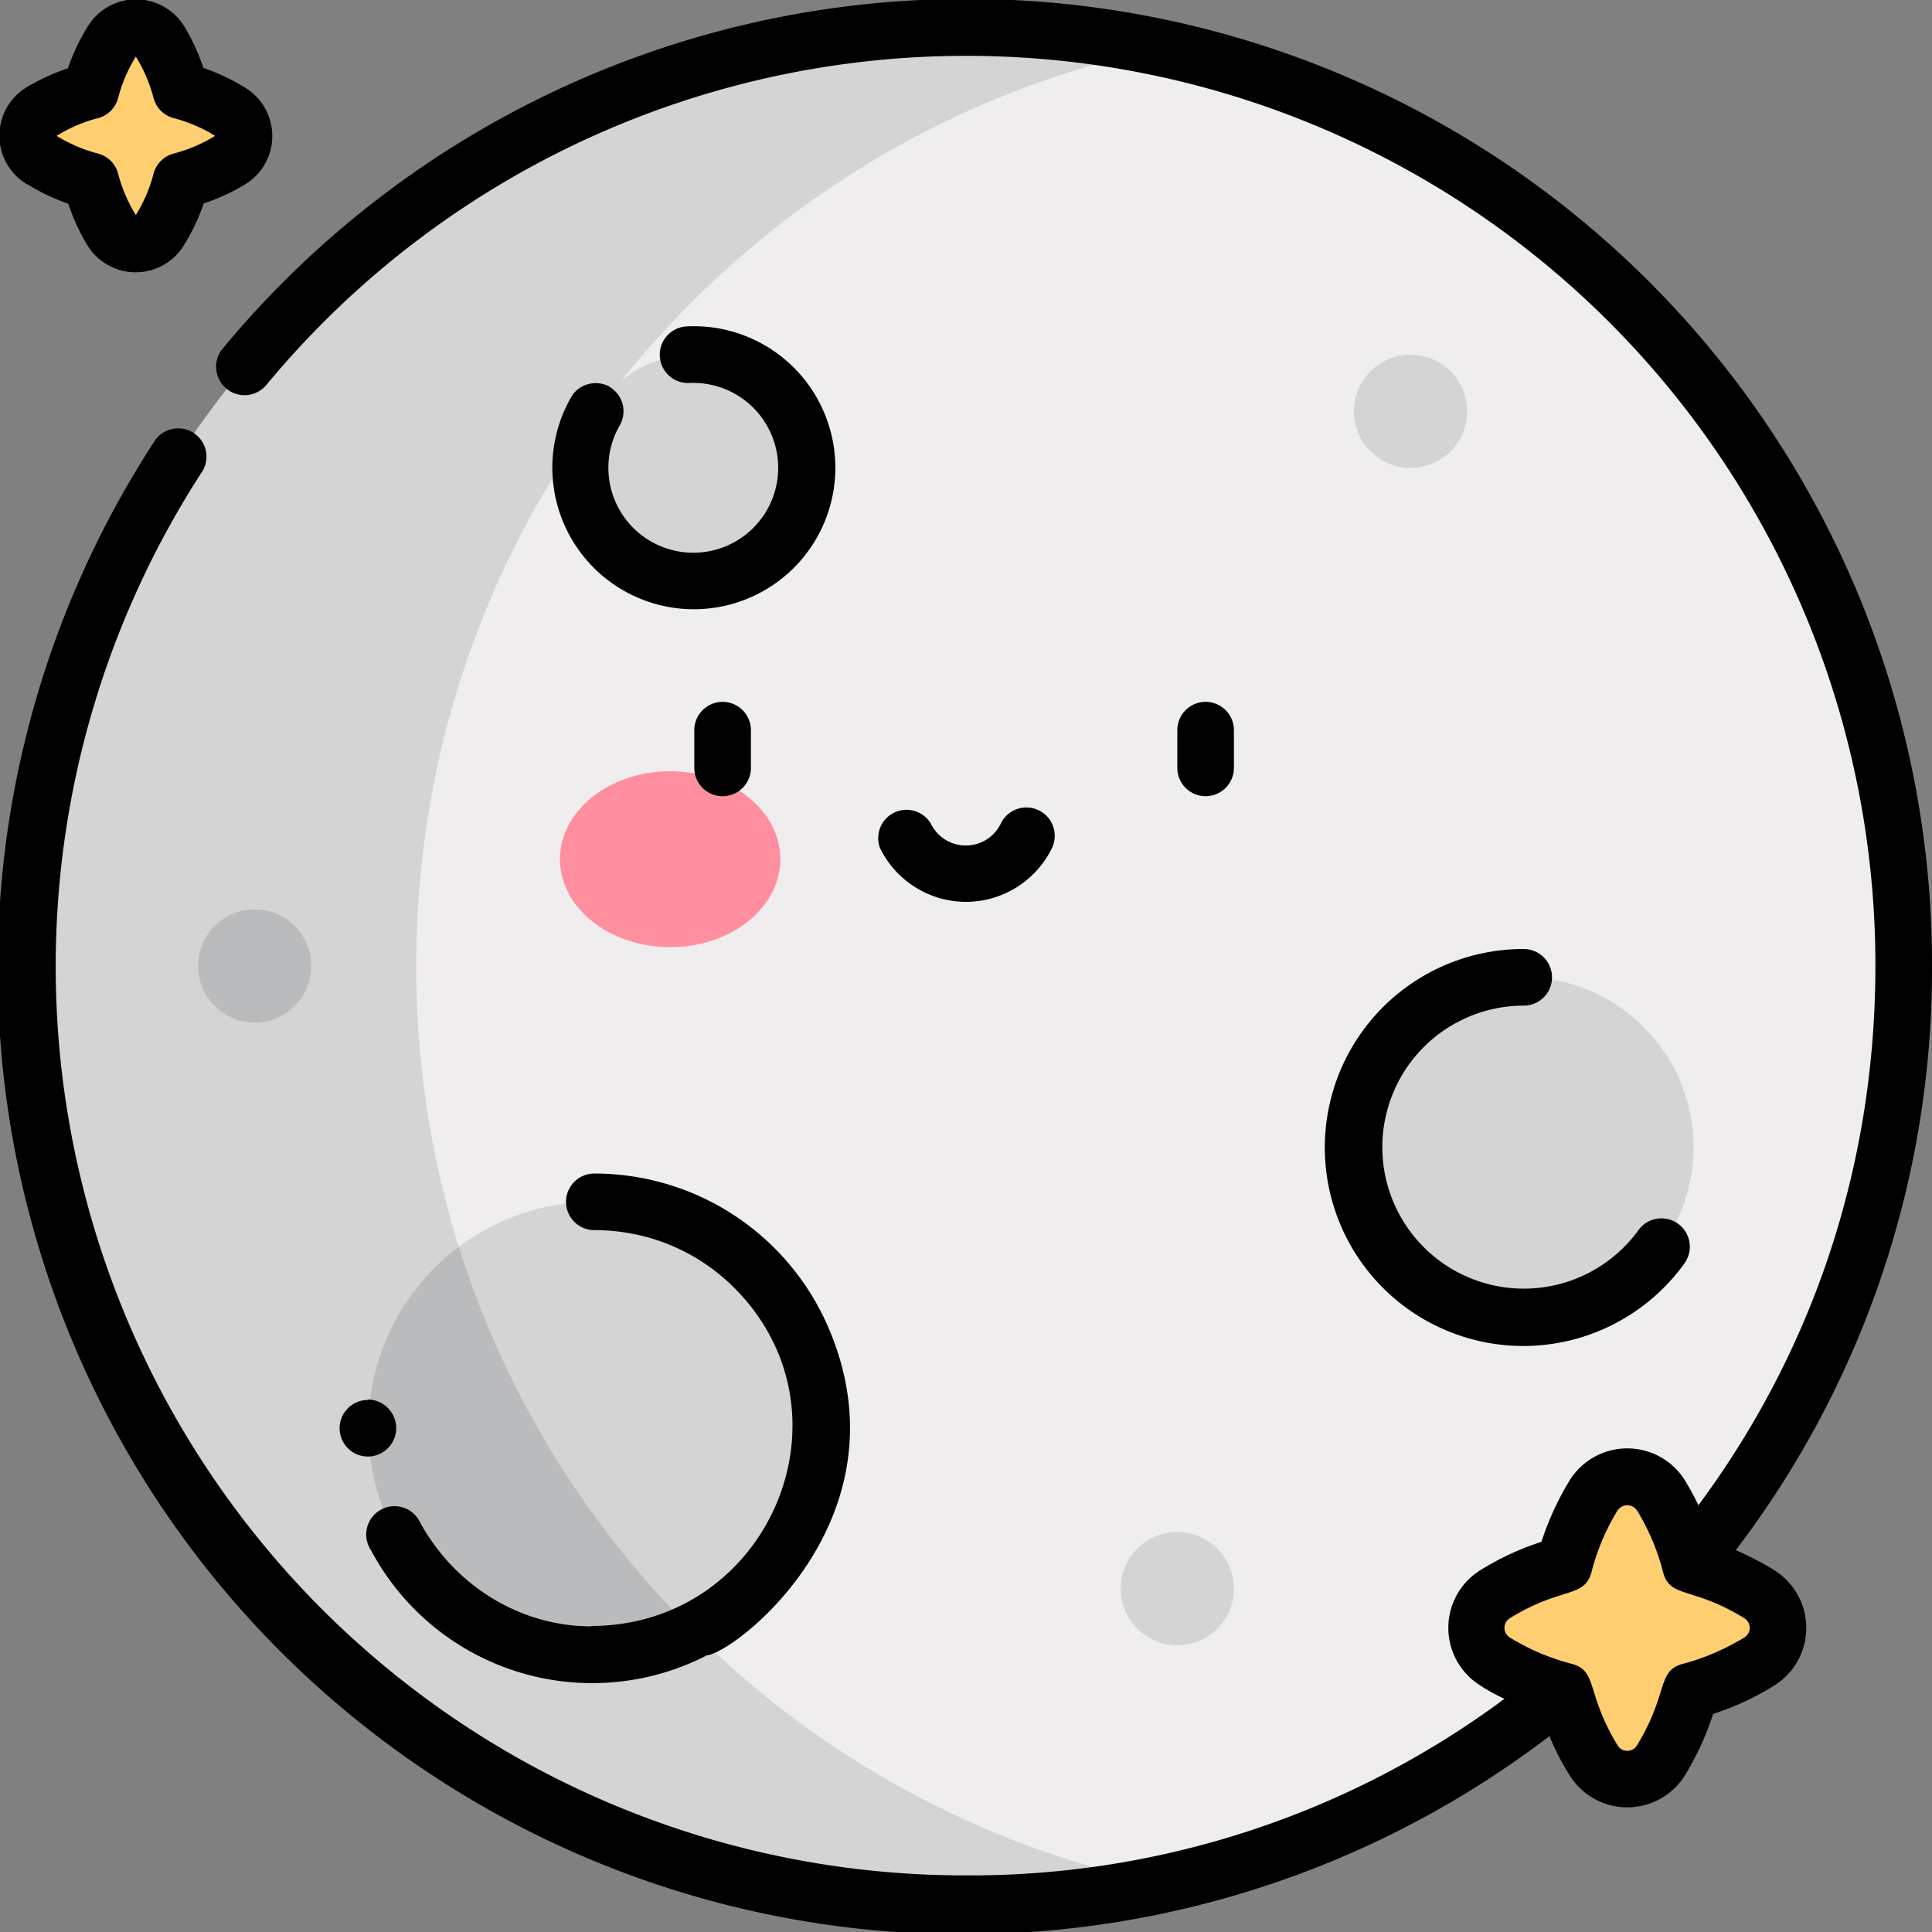 <svg width="512" height="512" xmlns="http://www.w3.org/2000/svg">
  <rect width="100%" height="100%" fill="#808080" stroke="none"/>
  <path d="M256 7.5A246.9 246.9 0 0080.3 80.3c-47 47-72.8 109.3-72.8 175.7s25.8 128.8 72.8 175.7a246.9 246.9 0 00227.1 67.5V12.8c-16.7-3.5-34-5.3-51.4-5.3z" fill="#d4d4d5"/>
  <path d="M504.5 256c0-66.4-25.8-128.8-72.8-175.7a246.8 246.8 0 00-124.3-67.5 246.8 246.8 0 00-124.3 67.5c-47 47-72.8 109.3-72.8 175.7s25.9 128.8 72.8 175.7a246.8 246.8 0 00124.3 67.5 246.8 246.8 0 00124.3-67.5c47-47 72.8-109.3 72.8-175.7z" fill="#efedee"/>
  <g fill="#d4d4d5">
    <circle cx="403.8" cy="304" r="45"/>
    <circle cx="183.8" cy="124" r="30"/>
    <circle cx="312" cy="421" r="15"/>
  </g>
  <circle cx="67.5" cy="256" r="15" fill="#b9bbbc"/>
  <circle cx="373.8" cy="109" r="15" fill="#d4d4d5"/>
  <path d="M183.5 432l-61.9-101.6a60 60 0 0035.9 108 58.5 58.5 0 0026-6.4z" fill="#b9bbbc"/>
  <path d="M217.5 378.5a60 60 0 00-95.9-48.1c11.8 37.8 33 72.8 61.9 101.7.2.2-.3-.3 0 0 20-9.8 34-30 34-53.6z" fill="#d4d4d5"/>
  <ellipse cx="177.6" cy="227.7" rx="29.2" ry="23.3" fill="#ff8e9e"/>
  <ellipse cx="-335.8" cy="-227.8" rx="29.2" ry="23.3" fill="#ff8e9e"/>
  <path d="M48 48c4.5-1.3 8.9-3.1 12.9-5.6 4.8-3 4.8-9.9 0-12.8-4-2.5-8.4-4.3-13-5.5-1.2-4.6-3-9-5.5-13a7.5 7.5 0 00-12.8 0c-2.5 4-4.3 8.4-5.5 13-4.6 1.2-9 3-13 5.5a7.5 7.5 0 000 12.8c4 2.5 8.4 4.3 13 5.5 1.2 4.6 3 9 5.5 13 3 4.8 9.9 4.8 12.8 0 2.5-4 4.3-8.4 5.5-13zM448 448.1a66.7 66.7 0 0018.1-7.7 10.5 10.5 0 000-18c-5.5-3.4-11.6-6-18.1-7.7a66.7 66.7 0 00-7.7-18.2 10.5 10.5 0 00-18 0c-3.5 5.6-6.1 11.7-7.8 18.2a66.7 66.7 0 00-18.2 7.7 10.5 10.5 0 000 18c5.6 3.4 11.7 6 18.2 7.7a66.7 66.7 0 007.7 18.2 10.5 10.5 0 0018 0c3.5-5.6 6-11.7 7.8-18.2z" fill="#ffce71"/>
  <path d="M512 256A255.9 255.9 0 0059 92.4a7.5 7.5 0 0011.6 9.6A240.9 240.9 0 01497 256c0 52.3-16.2 101.5-46.9 142.9a74 74 0 00-3.4-6.3 18 18 0 00-30.9 0c-3 5-5.5 10.4-7.3 16-5.6 1.8-11 4.3-16 7.4a18 18 0 000 30.8c2 1.3 4 2.4 6.2 3.4A237.5 237.5 0 01256 497 240.9 240.9 0 0153.3 125.4a7.5 7.5 0 10-12.6-8.1 255.9 255.9 0 00369.9 342.8c1.5 3.5 3.2 6.9 5.2 10.1a18 18 0 0030.9 0c3-5 5.5-10.4 7.3-16 5.6-1.8 11-4.3 16-7.4a18 18 0 000-30.8c-3.2-2-6.6-3.7-10-5.2A254 254 0 00512 256zm-49.8 172.8c2 1.2 2 4 0 5.2-5 3-10.4 5.4-16.1 6.9-7.1 1.8-3.8 7.7-12.2 21.5a3 3 0 01-5.3 0c-8.4-13.8-5.1-19.7-12.2-21.5a59.6 59.6 0 01-16.2-6.9 3 3 0 010-5.2c13.8-8.5 19.7-5.1 21.6-12.3a59.2 59.2 0 016.8-16.1c1.3-2 4-2 5.3 0a59.8 59.8 0 016.8 16.1c1.8 7.2 7.7 3.8 21.5 12.3z"/>
  <path d="M184 193.5v10a7.5 7.5 0 0015 0v-10a7.5 7.5 0 00-15 0zM327 203.5v-10a7.5 7.5 0 00-15 0v10a7.5 7.5 0 0015 0zM256 239c9.7 0 18.6-5.6 22.8-14.3a7.5 7.5 0 10-13.6-6.4 10.3 10.3 0 01-18.5 0 7.5 7.5 0 00-13.5 6.4c4.2 8.7 13.1 14.3 22.8 14.3zM403.8 266.5a7.5 7.5 0 100-15 52.6 52.6 0 1042.6 83.3 7.5 7.5 0 10-12.2-8.8 37.5 37.5 0 11-30.4-59.5zM161.6 102.5c-3.6-2-8.2-.8-10.2 2.7A37.5 37.5 0 10182 86.5a7.5 7.5 0 10.7 15 22.5 22.5 0 11-18.5 11.3c2.1-3.6.9-8.2-2.7-10.3zM156.7 431c-18.7 0-36-10.6-45.3-27.4a7.5 7.5 0 10-13.1 7.2 66.4 66.4 0 0088.8 28v-.1c6.8 0 54.1-35.7 32.6-86.5a67.5 67.5 0 00-62.2-41.2 7.5 7.5 0 000 15c14 0 27.2 5.4 37.1 15.3 33.3 33.4 9 89.6-38 89.6zM97.5 371a7.5 7.5 0 000 15c4.1 0 7.5-3.4 7.5-7.5 0-4.2-3.4-7.6-7.5-7.6zM7.2 48.8A55 55 0 0018.1 54a55 55 0 005 10.9 15 15 0 0025.7 0A55 55 0 0054 53.9a55 55 0 0010.9-5 15 15 0 000-25.7A55 55 0 0053.9 18a55 55 0 00-5-10.9 15 15 0 00-25.7 0A55 55 0 0018 18.1a55 55 0 00-10.9 5 15 15 0 000 25.7zM26 31.3a7.5 7.5 0 005.3-5.3c1-3.9 2.6-7.6 4.7-11 2.1 3.4 3.7 7.1 4.7 11a7.5 7.5 0 005.3 5.3c3.9 1 7.6 2.6 11 4.7a40 40 0 01-11 4.7 7.5 7.5 0 00-5.3 5.3c-1 3.9-2.6 7.6-4.7 11a40 40 0 01-4.7-11 7.5 7.5 0 00-5.3-5.3c-3.9-1-7.6-2.6-11-4.7 3.4-2.1 7.1-3.7 11-4.7z"/>
</svg>